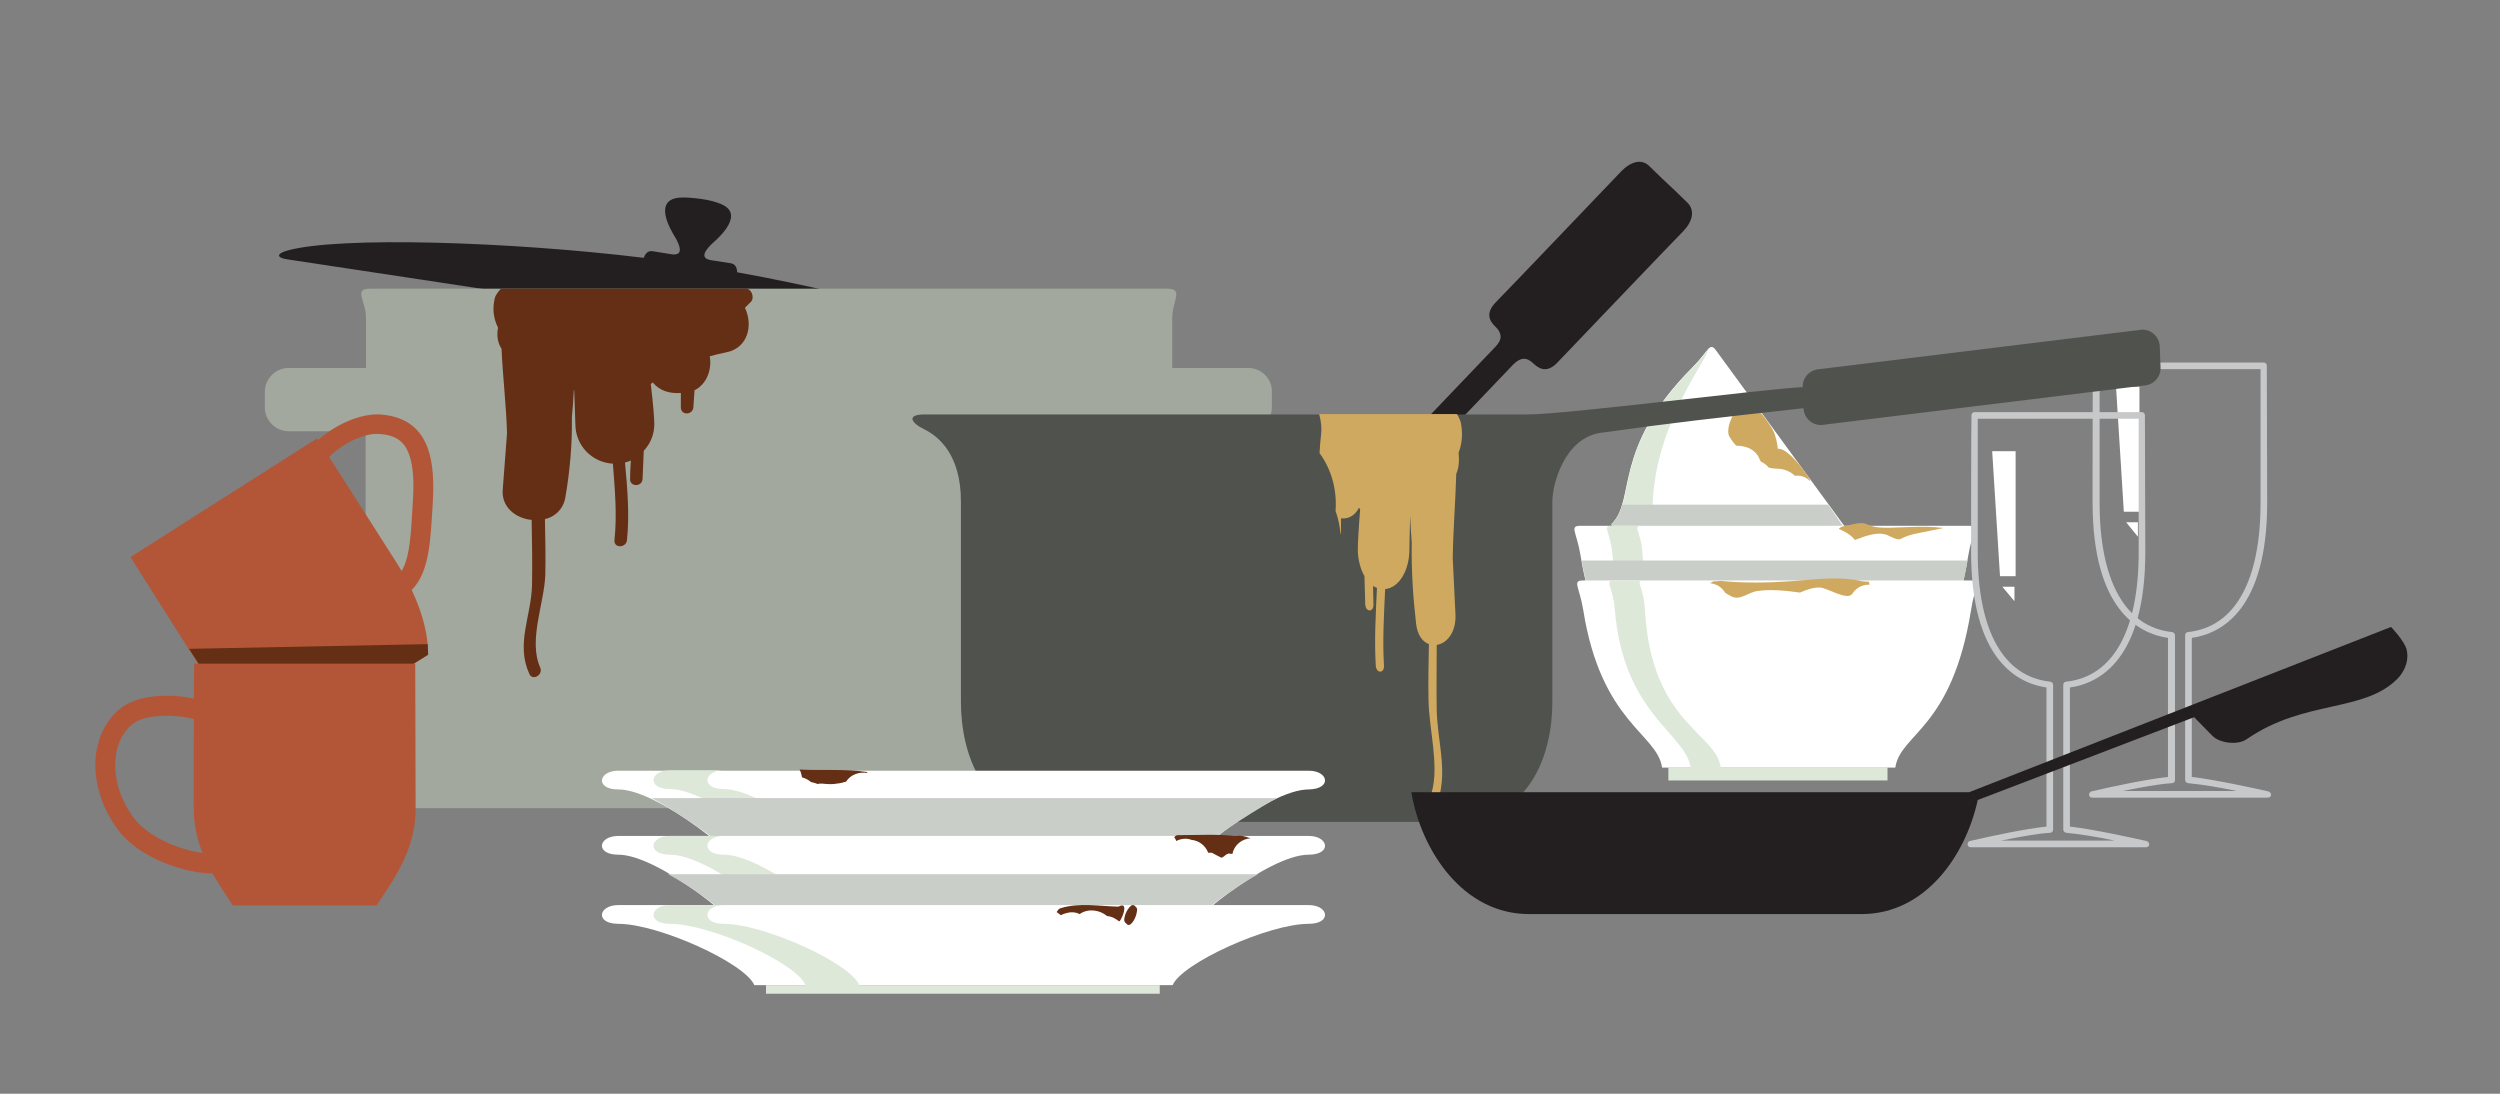 <?xml version="1.0" encoding="utf-8"?>
<!-- Generator: Adobe Illustrator 17.1.0, SVG Export Plug-In . SVG Version: 6.00 Build 0)  -->
<!DOCTYPE svg PUBLIC "-//W3C//DTD SVG 1.1//EN" "http://www.w3.org/Graphics/SVG/1.1/DTD/svg11.dtd">
<svg version="1.1" id="Layer_1" xmlns="http://www.w3.org/2000/svg" xmlns:xlink="http://www.w3.org/1999/xlink" x="0px" y="0px"
	 viewBox="0 428 640 280" enable-background="new 0 428 640 280" xml:space="preserve">
<rect x="0" y="428" width="640" height="280" fill="#808080" stroke="none"/>
<g>
	<g>
		<g>
			<path fill="#DDE8D9" d="M497.6,597.5c-15.3,9.9-23.4,7.2-29.2,12.4c5.9-0.6,13.4-2.5,23.4-7.6c5.4-2.8,7.8-2.1,6.1-4.4
				C497.8,597.8,497.7,597.7,497.6,597.5z"/>
			<path fill="#FFFFFF" d="M497.9,597.9c-3.9-5.3-54.7-74.9-58.6-80.2c-1.7-2.3-1.8,0.1-6.1,4.4c-20.7,20.8-14.3,33.9-20.7,40.1
				l35.2,48.2c7.9-4.2,16.5,5.9,44.1-8.2C497.3,599.5,499.6,600.2,497.9,597.9z"/>
			<path fill="#CFA95F" d="M455.1,542.9c0-1-0.6-3.6-1.1-4.5c-1-2-2.5-3.8-3.9-5.6c-1.9,0.5-4.1,1-6.2,1c-1.2,2.1-1.9,4.6-1.2,5.9
				c0.5,0.9,1.1,1.7,1.8,2.4c1.8,0,3.7,0.5,4.9,1.8c0.1,0.1,0.1,0.1,0.2,0.2c0.1-0.1,0.1-0.2,0.2-0.3c0,0.1-0.1,0.2-0.2,0.3
				c0.5,0.6,0.8,1.2,1,1.8c0.1,0,0.1,0.1,0.2,0.3c0.8,0.3,1.5,0.9,2,1.5c0.8,0.2,1.6,0.3,2.5,0.3c1.7,0.1,3.1,0.8,4.2,1.8
				c1.6-0.2,2.9,0.4,3.8,1.3c0.1,0,0.1,0,0.1,0C463.7,550.9,457.9,542.4,455.1,542.9z"/>
			<path fill="#DDE8D9" d="M420.7,572.7c5.6-9.1-3.8-20.5,14.3-50.7c1.2-2,2-3.6,2.5-4.8c-0.8,0.8-1.9,2.6-4.2,4.9
				c-20.7,20.8-14.3,33.9-20.7,40.1l35.2,48.2c4.8-2.6,10,0.3,19.7-0.5L420.7,572.7z"/>
		</g>
		<path fill="#CACEC8" d="M412.5,562.3l35.2,48.2c7.7-4.1,16.2,5.6,42.8-7.6c-2.6-3.6-7.8-25.6-22.5-45.7h-52.7
			C414.7,559.3,413.9,560.9,412.5,562.3z"/>
	</g>
	<g>
		<path fill="#FFFFFF" d="M503.9,562.6c-6.5,0-92.7,0-99.3,0c-2.9,0-1,1.5,0,7.5c4.6,29,18.9,31.6,20.2,40.4h59.7
			c1.3-8.8,14.5-9.8,19.4-40.4C504.9,564.1,506.8,562.6,503.9,562.6z"/>
		<path fill="#DDE8D9" d="M439.9,610.4c-1.3-8.9-17.8-11.3-19.4-40.3c-0.3-6.3-2.9-7.5,0-7.5c-4,0-6.7,0-7.7,0c-2.9,0-0.5,1.3,0,7.5
			c2.2,26.7,18,31.6,19.4,40.3h-5.7v3.4h56.1v-3.4H439.9z"/>
		<path fill="#CACEC8" d="M484.6,610.5c1.2-8.7,14.1-9.8,19.1-39c-8,0-90.8,0-98.8,0c4.8,27.7,18.7,30.3,20,39H484.6z"/>
	</g>
	<g>
		<path fill="#FFFFFF" d="M504.6,576.6c-6.5,0-92.7,0-99.3,0c-2.9,0-1,1.5,0,7.5c4.6,29,18.9,31.6,20.2,40.4h59.7
			c1.3-8.8,14.5-9.8,19.4-40.4C505.5,578.1,507.4,576.6,504.6,576.6z"/>
		<path fill="#DDE8D9" d="M440.5,624.4c-1.3-8.9-17.8-11.3-19.4-40.3c-0.3-6.3-2.9-7.5,0-7.5c-4,0-6.7,0-7.7,0c-2.9,0-0.5,1.3,0,7.5
			c2.2,26.7,18,31.6,19.4,40.3h-5.7v3.4h56.1v-3.4H440.5z"/>
	</g>
</g>
<polygon fill="#FFFFFF" points="547.7,559 543.7,559 541.7,527 547.7,527 "/>
<polygon fill="#FFFFFF" points="547.3,565.4 547.3,565.4 544.3,561.7 547.3,561.7 "/>
<path fill="#C7C8C9" d="M580.5,632.2h-44.9c-0.4,0-0.8-0.3-0.8-0.7c0-0.4,0.2-0.8,0.6-0.9c6-1.4,14.1-3.1,19.6-3.7v-35.6
	c-7.5-1.1-19.3-7.2-19.3-34.7c0-0.3,0-34,0.1-35c0-0.5,0.4-0.8,0.8-0.8h42.9c0.5,0,0.8,0.4,0.8,0.8c0,1,0.1,34.7,0.1,35
	c0,27.5-11.7,33.6-19.3,34.7v35.6c6,0.7,15.6,2.8,19.6,3.7c0.4,0.1,0.7,0.5,0.7,0.9S581,632.2,580.5,632.2z M543.4,630.5h29.2
	c-4.2-0.9-9-1.7-12.4-2c-0.4,0-0.8-0.4-0.8-0.8v-37.1c0-0.4,0.3-0.8,0.8-0.8c11.9-1.3,18.5-13,18.5-33.1c0-1.3,0-29,0-34.2h-41.2
	c0,5.2,0,32.9,0,34.2c0,20.1,6.6,31.8,18.5,33.1c0.4,0,0.8,0.4,0.8,0.8v37.1c0,0.4-0.3,0.8-0.8,0.8
	C552.6,628.7,547.9,629.6,543.4,630.5z"/>
<path fill="#C7C8C9" d="M549.4,644.9h-44.9c-0.4,0-0.8-0.3-0.8-0.7c0-0.4,0.2-0.8,0.6-0.9c6-1.4,14.1-3.1,19.6-3.7V604
	c-7.5-1.1-19.3-7.2-19.3-34.7c0-0.3,0-34,0.1-35c0-0.5,0.4-0.8,0.8-0.8h42.8c0.5,0,0.8,0.4,0.8,0.8c0,1,0.1,34.7,0.1,35
	c0,27.5-11.7,33.6-19.3,34.7v35.6c6,0.7,15.6,2.8,19.6,3.7c0.4,0.1,0.7,0.5,0.7,0.9C550.2,644.6,549.8,644.9,549.4,644.9z
	 M512.2,643.2h29.2c-4.2-0.9-9-1.7-12.4-2c-0.4,0-0.8-0.4-0.8-0.8v-37.1c0-0.4,0.3-0.8,0.8-0.8c11.9-1.3,18.5-13,18.5-33.1
	c0-1.3,0-29,0-34.2h-41.2c0,5.2,0,32.8,0,34.2c0,20.1,6.6,31.8,18.5,33.1c0.4,0,0.8,0.4,0.8,0.8v37.1c0,0.4-0.3,0.8-0.8,0.8
	C521.4,641.4,516.7,642.3,512.2,643.2z"/>
<g>
	<path fill="#231F20" d="M276.3,522.8c-11.6-7.3-53.2-18.9-87.6-25.1c0-0.9-0.3-2.1-1.6-2.3l-5.1-0.8c-3-0.5-1.5-2.6,0.7-4.6
		c1.6-1.4,8-7.3,1.8-9.8c-1.2-0.5-2.9-1-5.2-1.3c-2.3-0.3-4.1-0.4-5.4-0.3c-6.7,0.6-2.3,8.1-1.2,9.9c1.5,2.5,2.3,5-0.7,4.6l-5-0.8
		c-1.3-0.2-1.9,0.9-2.2,1.7c-34.7-4.2-77.9-5.5-91.1-1.9c-3,0.8-3,1.9-0.1,2.3L275.7,525C278.6,525.5,279,524.5,276.3,522.8z"/>
	<path fill="#A2A89D" d="M319.6,522.2h-19.5v-12.8c0-4.5,3.1-7.5-1.4-7.5H94.8c-4.5,0-1.1,3-1.1,7.5v12.8H73.9
		c-3.3,0-6.1,2.7-6.1,6.1v4c0,3.3,2.7,6.1,6.1,6.1h19.7v88.2c0,4.5,3.7,8.3,8.3,8.3h189.8c4.5,0,8.3-3.7,8.3-8.3v-88.2h19.5
		c3.3,0,6.1-2.7,6.1-6.1v-4C325.7,525,322.9,522.2,319.6,522.2z"/>
</g>
<path fill="#642F14" d="M191,501.9c-0.5,0-62.6,0-62.6,0c-0.5,0.1-1.6,1.8-1.7,2.3c-0.7,2.7-0.4,5.3,0.8,7.7
	c-0.4,1.9-0.1,3.9,0.9,5.4c0.3,7.2,1.2,14.4,1.4,21.6c-0.4,4.8-0.7,9.6-1.1,14.4c-0.4,4.6,3.4,7.4,7.4,7.8
	c0.1,5.6,0.2,11.1,0.1,16.7c-0.2,8-4.2,15-0.7,22.7c0.8,1.9,3.6,0.3,2.8-1.6c-3.1-6.9,1-16.3,1.3-23.7c0.1-4.7,0-9.5-0.1-14.3
	c2.5-0.6,4.6-2.4,5.2-5.4c1.2-6.9,1.8-13.7,1.7-20.6c0.2-2.3,0.4-4.7,0.5-7c0,0,0,0,0.1,0c0.1,4.2,0.3,7.4,0.3,8.7
	c0,5.4,4.2,9.8,9.6,10.1c0.5,6.5,1.1,13.1,0.4,19.6c-0.2,2.1,3,2,3.2,0c0.7-6.5,0.1-13.3-0.5-19.9c0.5-0.1,1-0.3,1.5-0.5
	c-0.1,1.6-0.2,3.1-0.2,4.7c-0.1,2.1,3.1,2.1,3.2,0c0.1-2.4,0.2-4.8,0.3-7.2c1.7-1.8,2.7-4.2,2.7-6.8c0-1.5-0.3-5.3-0.9-10.3
	c0.2-0.1,0.3-0.2,0.5-0.4c1.8,2.2,4.4,2.9,7.2,2.7c0,1.2,0,2.5,0,3.7c0,2.1,3,2,3.2,0c0.1-1.4,0.2-2.9,0.3-4.4
	c3.1-1.5,4.5-5.3,3.9-8.7c1.4-0.4,2.8-0.7,4.2-1c5.7-1.1,6.9-7.1,4.8-11.4c0.5-0.5,1.1-1.1,1.6-1.6
	C193.2,504.2,192.4,501.9,191,501.9z"/>
<path fill="#231F20" d="M361.6,574.5c-3.6-3.5-8.3-8-10.1-9.7c-1.8-1.7-2.2-3.6-0.7-5.2c1.5-1.6,36.6-38.3,36.6-38.3
	c1.9-1.9,3.5-1.9,5.2-0.2c1.7,1.6,3.7,2.3,6.2-0.4c2.5-2.6,29.5-30.9,32.1-33.5c2.5-2.6,3-5.4,1.1-7.3c-1.9-1.9-4.9-4.7-4.9-4.7
	s-3-2.8-4.9-4.7c-1.9-1.9-4.7-1.2-7.2,1.4c-2.5,2.6-29.5,30.9-32.1,33.5c-2.5,2.6-1.8,4.6-0.1,6.2c1.7,1.6,1.9,3.3,0,5.2
	c0,0-35.1,36.7-36.6,38.3c-1.5,1.6-3.4,1.3-5.3-0.4c-1.8-1.7-6.5-6.2-10.1-9.7c-3.6-3.5-7.4-2.7-9.8,1.3c-2.4,4.1-45,69.4-47.2,72.5
	c-2.2,3.2-1.9,4.1,0.1,6s5.1,4.9,5.1,4.9s3.1,2.9,5.1,4.9c2.1,2,3,2.1,6.1-0.2c3.1-2.3,66.4-47.7,70.4-50.3
	C364.6,581.8,365.2,578,361.6,574.5z"/>
<path fill="#4F524D" d="M552.9,516.7c-0.1-2.4-2.1-4.4-4.6-4.3l-82.5,10.1c-2.4,0.1-4.4,2.1-4.3,4.6c-11.2,0.6-60.5,7-70.5,7
	c-22.4,0-61.2,0-69.3,0c-11.2,0-80.6,0-85.1,0c-4.5,0-3.5,2.1,0,3.8c3.5,1.7,9.4,6.3,9.4,18.5c0,12.2,0,38,0,51.3
	c0,13.3,5.6,30.7,25.8,30.7c20.2,0,49.9,0,49.9,0s29.7,0,49.9,0c20.2,0,25.8-17.4,25.8-30.7c0-13.3,0-39.1,0-51.3
	c0-4.6,3.2-16.3,12.4-17.6c17.7-2.5,30.2-3.9,51.9-6.3c0.1,2.4,2.1,4.4,4.6,4.3l82.5-10.1c2.4-0.1,4.4-2.1,4.3-4.6L552.9,516.7z"/>
<path fill="#CFA95F" d="M374,536.3c-0.1-0.5-0.8-2.2-1.1-2.3c0,0-24.2,0-35.2,0c0.5,1.8,0.7,3.6,0.5,5.2c-0.2,1.6-0.3,3.2-0.4,4.8
	c3.1,4.2,4.5,9.5,4.1,14.8c0.7,1.9,1.1,4,1.3,6c0-0.1,0.1-0.2,0.1-0.4c0-1.2,0-2.5,0-3.7c1.8,0.2,3.5-0.6,4.6-2.7
	c0.1,0.1,0.2,0.2,0.3,0.4c-0.4,4.9-0.6,8.8-0.6,10.3c0,2.6,0.7,5,1.7,6.8c0.1,2.4,0.1,4.8,0.2,7.2c0.1,2.1,2.2,2.1,2.1,0
	c0-1.6-0.1-3.1-0.1-4.7c0.3,0.2,0.7,0.4,1,0.5c-0.3,6.6-0.7,13.3-0.3,19.9c0.1,2,2.2,2.1,2.1,0c-0.4-6.4,0-13.1,0.3-19.6
	c3.5-0.3,6.2-4.7,6.2-10.1c0-1.3,0.1-4.5,0.2-8.7c0,0,0,0,0-0.1c0.1,2.3,0.2,4.7,0.4,7c-0.1,6.9,0.3,13.7,1.1,20.6
	c0.3,3.1,1.7,4.8,3.3,5.4c-0.1,4.8-0.2,9.5-0.1,14.3c0.1,7.4,2.8,16.8,0.8,23.7c-0.5,1.9,1.3,3.5,1.8,1.6c2.2-7.7-0.3-14.7-0.5-22.7
	c-0.1-5.6,0-11.1,0-16.7c2.6-0.4,5-3.2,4.8-7.8c-0.2-4.8-0.5-9.6-0.7-14.4c0.1-7.2,0.7-14.3,0.9-21.6c0.7-1.5,0.8-3.5,0.6-5.4
	C374.3,541.6,374.5,539,374,536.3z"/>
<g>
	<path fill="#FFFFFF" d="M335,625.3c-11.7,0-165,0-176.7,0c-5.2,0-6,4.8,0,4.8c10.3,0,32.5,18.1,34.8,23.7h107.1
		c2.3-5.6,24.5-23.7,34.8-23.7C341,630,340.2,625.3,335,625.3z"/>
	<path fill="#DDE8D9" d="M185.3,630c-6,0-5.2-4.8,0-4.8c-7.1,0-12,0-13.8,0c-5.2,0-6,4.8,0,4.8c10.3,0,32.5,18.1,34.8,23.7h13.8
		C217.8,648.1,195.6,630,185.3,630z"/>
</g>
<path fill="#CACEC8" d="M306.6,646.4c2.7-3.7,17.7-12.8,20.4-14.1H166.8c2.7,1.3,16.3,9.8,19.4,13.5L306.6,646.4z"/>
<g>
	<path fill="#FFFFFF" d="M335,642c-11.7,0-165,0-176.7,0c-5.2,0-6,4.8,0,4.8c10.3,0,32.5,18.1,34.8,23.7h107.1
		c2.3-5.6,24.5-23.7,34.8-23.7C341,646.8,340.2,642,335,642z"/>
	<path fill="#DDE8D9" d="M185.3,646.8c-6,0-5.2-4.8,0-4.8c-7.1,0-12,0-13.8,0c-5.2,0-6,4.8,0,4.8c10.3,0,32.5,18.1,34.8,23.7h13.8
		C217.8,664.9,195.6,646.8,185.3,646.8z"/>
</g>
<path fill="#CACEC8" d="M306,663.4c3.2-3.4,13.4-10.3,16.1-11.6H171c2.7,1.3,12,7.2,15.6,11.2L306,663.4z"/>
<path fill="#231F20" d="M616.1,594.3c-0.6-2.3-4-5.8-4-5.8l-108,42.3H434h-72.7c2.5,14.9,13.2,31.2,30.1,31.2c16.9,0,42.6,0,42.6,0
	s25.7,0,42.6,0c16.2,0,26.6-14.9,29.7-29.2l0,0l55.4-21.2c0,0,3.4,3.5,4.7,4.8c1.8,1.8,6.4,2.5,8.8,0.8c14.8-10.2,30-6.7,38.6-15.5
	C614.9,600.6,616.9,597.8,616.1,594.3z"/>
<path fill="#FFFFFF" d="M335,659.7c-11.7,0-165,0-176.7,0c-5.2,0-6,4.8,0,4.8c10.3,0,32.5,10.1,34.8,15.7h107.1
	c2.3-5.6,24.5-15.7,34.8-15.7C341,664.5,340.2,659.7,335,659.7z"/>
<g>
	<g>
		<path fill="#B35638" d="M103.4,580.5l-2.5-4.4c3.8-2.2,4.2-9.9,4.6-16.6c0.1-1.1,0.1-2.2,0.2-3.3c0.4-6-0.1-10.2-1.4-12.9
			c-1.3-2.7-3.6-4-7.2-4.2c-4.7-0.4-12,3.8-15,8.5l-4.3-2.7c4-6.3,13-11.2,19.6-10.8c5.4,0.4,9.3,2.7,11.4,7c1.8,3.6,2.4,8.5,2,15.5
			c-0.1,1.1-0.1,2.1-0.2,3.2C110.1,567.8,109.6,577,103.4,580.5z"/>
		<path fill="#B35638" d="M109.6,595.6c0-6.8-2.5-14.8-8.3-23.9c-0.6-0.9-19.5-30.6-20.1-31.5l-47.8,30.4c0.5,0.9,19.4,30.6,20,31.6
			c5.8,9.1,12,14.7,18.2,17.6L109.6,595.6z"/>
		<polygon fill="#642F14" points="109.6,595.6 96.8,603.5 55.9,605.7 48.4,594.1 109.5,592.9 		"/>
	</g>
	<g>
		<path fill="#B35638" d="M54.5,651.6c-7,0-18.9-3.8-24.4-11.3c-3.8-5.2-5.8-11.2-5.7-17c0.2-6,2.6-11.1,6.9-14.3
			c5.5-4,17-3.6,23.7-0.4l-2.2,4.6c-5.5-2.6-15-2.6-18.5-0.1c-3,2.2-4.7,5.9-4.8,10.3c-0.1,4.7,1.5,9.6,4.7,13.9
			c4.5,6.1,15.2,9.5,20.9,9.2l0.2,5.1C55.1,651.6,54.8,651.6,54.5,651.6z"/>
		<path fill="#B35638" d="M59.6,659.8c-3.7-5.8-10-13.8-10-24.6c0-1.1,0-36.3,0.1-37.3h56.6c0,1.1,0.1,36.3,0.1,37.3
			c0,10.8-6.3,18.9-10,24.6H59.6L59.6,659.8z"/>
	</g>
</g>
<path fill="#DDE8D9" d="M220,680.2c-2.4-5.7-24.5-15.7-34.7-15.7c-6,0-5.2-4.8,0-4.8c-7.1,0-12,0-13.8,0c-5.2,0-6,4.8,0,4.8
	c10.3,0,32.4,10,34.7,15.7h-10.1v2.2h100.8v-2.2H220z"/>
<polygon fill="#FFFFFF" points="516,575.5 512,575.5 510,543.5 516,543.5 "/>
<polygon fill="#FFFFFF" points="515.7,581.8 515.6,581.8 512.6,578.2 515.7,578.2 "/>
<path fill="#CFA95F" d="M474.4,565.7c0.2,0.2,0.4,0.4,0.4,0.6c0.1-0.1,0.3-0.2,0.7-0.3c2.1-0.8,4.9-1.8,7.1-1.2
	c0.9,0.2,3,1.6,3.9,1.2c1.3-0.7,2.6-1.1,4-1.4c2.3-0.5,4.6-0.9,6.9-1.4c-0.1-0.1-0.3-0.1-0.5-0.1c-4.4-0.5-8.8-0.1-13.3,0
	c-2.2,0-3.7,0-5.7-0.9c-1.7-0.8-4.2,0.3-5.9,0.5c-0.5,0.1-0.9,0.3-1.3,0.7C472.1,564,473.3,564.6,474.4,565.7z"/>
<path fill="#CFA95F" d="M438.7,577.5c1.3,0.3,2.3,1.2,3,2.3c0.5,0.3,1,0.6,1.6,0.9c2.2,1.1,4.3-1.1,6.6-1.4
	c3.3-0.5,7.3-0.1,10.9,0.4c1.6-0.7,3.2-1.3,5-1.3c1.9,0,7.1,3.5,8.4,1.6c1.1-1.7,2.8-2.4,4.4-2.3c0-0.3-0.1-0.5-0.2-0.8
	c-0.5,0-1.1,0-1.7-0.1c-6-1.4-12.3-0.4-18.3,0c-6,0.4-12,0.5-18-0.1c-0.5,0.1-0.9,0.1-1.4,0.1c-0.4,0-0.8,0.2-1.2,0.5
	C438.1,577.3,438.4,577.4,438.7,577.5z"/>
<path fill="#642F14" d="M287.2,659.8c-0.3,0-0.6,0.2-0.9,0.3c-4.9-0.1-9.9-1.1-14.8,0.4c-0.4,0.1-0.7,0.5-1,1
	c0.1,0.1,0.2,0.1,0.3,0.2c0.3,0.2,0.5,0.4,0.8,0.6c0.5-0.3,1.1-0.5,1.6-0.6c1.1-0.3,2.2-0.2,3.2,0.3c2.1-1.5,5.1-1.1,7,0.5
	c0.8,0.1,1.5,0.3,2.1,0.7c0.3,0.2,0.6,0.4,0.9,0.6c0,0,0,0,0.1,0c0,0,0.1,0,0.1,0.1C287.7,662.3,288.4,659.7,287.2,659.8z"/>
<path fill="#642F14" d="M290.9,660.3c-0.1-0.1-0.2-0.2-0.4-0.4c-0.7-0.7-1.5,0.5-1.9,1.1c-0.3,0.5-0.6,1.2-0.7,1.8
	c-0.1,0.3-0.2,1,0.1,1.3c0.1,0.1,0.2,0.2,0.4,0.4c0,0,0.1,0,0.1,0.1c0.1,0.1,0.2,0.2,0.4,0.2c0.9,0,1.9-1.9,2.1-3.2
	C291.1,661.2,291.2,660.6,290.9,660.3z"/>
<path fill="#642F14" d="M319.8,642.5c-1.3-0.5-2.4-0.7-3.5-0.5c-4.9-0.5-9.9-0.2-14.8-0.2c-0.3,0-0.6,0.2-0.9,0.5
	c0.2,0.3,0.4,0.6,0.5,1c1.2-0.6,2.6-0.8,3.9-0.3c2,0.2,3.6,1.5,4.3,3.3c0.3,0,0.7,0,1,0c0,0,0,0.1,0.1,0.1c0.7,0.4,1.4,0.7,2.1,1.1
	c0.3,0.2,0.7-0.2,1-0.4c0.3-0.3,0.7-0.5,1-0.6c0.3,0,0.6,0.1,1,0.1c0.4-2.2,2.4-3.9,4.7-4C320,642.6,319.9,642.5,319.8,642.5z"/>
<path fill="#642F14" d="M221.7,625.6c-5.6-0.8-11.3-0.3-17-0.6c0.3,0.6,0.5,1.3,0.6,2c0.8,0.2,1.6,0.6,2.3,1.2
	c0.6,0.1,1.2,0.3,1.7,0.5c0.4-0.1,0.7-0.1,1.1-0.1c1,0.1,2,0.2,3.1,0.1c0.9-0.1,1.8-0.2,2.7-0.5c0.1,0,0.3-0.1,0.4-0.1
	c1.1-1.8,3.4-2.6,5.5-2.2C222,625.8,221.9,625.6,221.7,625.6z"/>
</svg>

